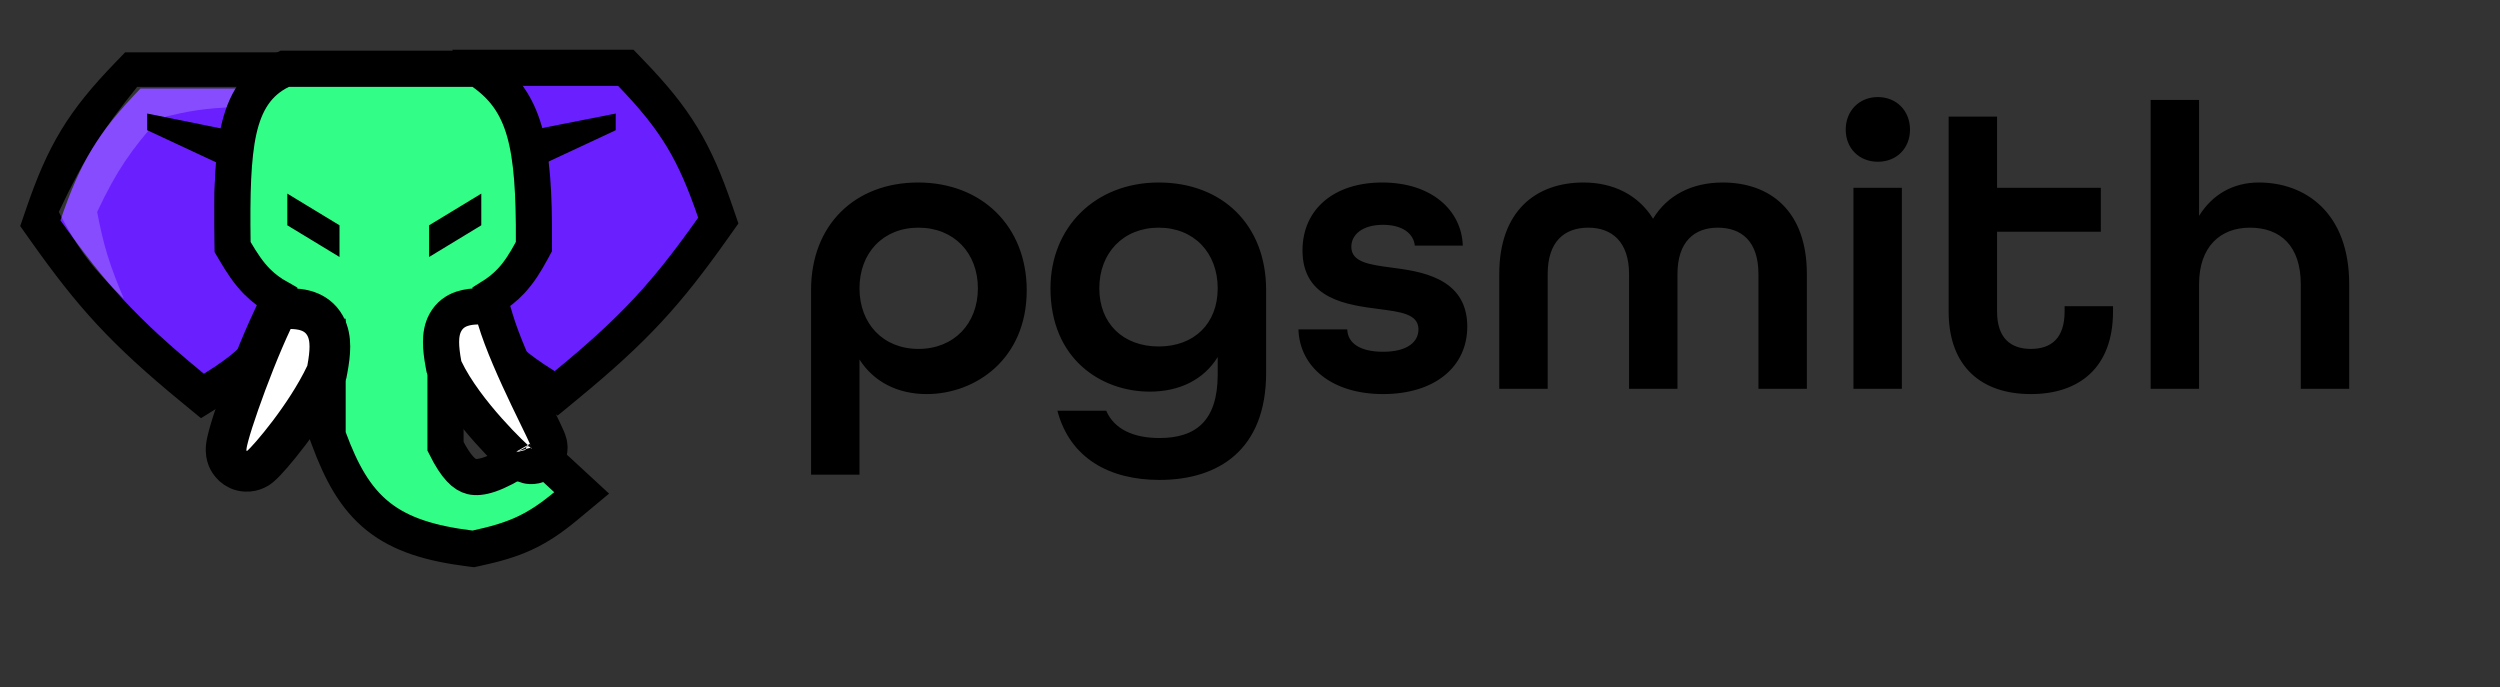 <svg width="553" height="152" viewBox="0 0 553 152" fill="none" xmlns="http://www.w3.org/2000/svg">
<rect x="0" y="0" width="553" height="152" fill="#333333" stroke="none"/>
<path d="M62.523 71.132L64.212 68.412L61.927 66.168C56.998 61.329 54.741 58.459 51.974 52.478C51.284 44.923 51.311 39.654 52.108 35.147C52.916 30.579 54.558 26.561 57.426 21.571L60.871 15.577H53.958H31.081H29.381L28.201 16.801C23.379 21.803 19.846 26.082 16.941 30.872C14.039 35.657 11.856 40.8 9.585 47.432L8.921 49.369L10.105 51.04C20.296 65.425 27.277 73.194 42.562 85.765L44.779 87.589L47.217 86.071C50.706 83.898 53.468 81.947 55.911 79.596C58.373 77.228 60.382 74.58 62.523 71.132Z" fill="#6A1FFF" stroke="black" stroke-width="8"/>
<path d="M105.284 70.555L103.595 67.835L105.88 65.591C110.809 60.752 113.066 57.881 115.833 51.9C116.523 44.346 116.496 39.077 115.699 34.57C114.891 30.002 113.249 25.983 110.381 20.993L106.936 15H113.849H136.726H138.426L139.606 16.224C144.428 21.225 147.961 25.505 150.866 30.295C153.768 35.08 155.951 40.223 158.222 46.855L158.886 48.792L157.702 50.463C147.511 64.848 140.53 72.617 125.245 85.187L123.028 87.011L120.59 85.494C117.101 83.321 114.339 81.37 111.896 79.019C109.433 76.65 107.425 74.003 105.284 70.555Z" fill="#6A1FFF" stroke="black" stroke-width="8"/>
<path d="M21.487 46.883C22.939 54.47 24.259 58.668 27.391 66.071C20.759 59.634 17.486 55.56 13 46.883C18.783 34.598 22.713 28.737 30.343 19.208H54.327L51.744 23.636C45.672 24.034 42.238 24.3 35.14 26.219C29.052 33.16 25.922 37.474 21.487 46.883Z" fill="white" fill-opacity="0.2"/>
<path d="M32.557 28.802L49.161 36.551L50.813 28.802L32.557 25.112V28.802Z" fill="black"/>
<path d="M136.197 28.802L119.592 36.551L117.492 28.802L136.197 25.112V28.802Z" fill="black"/>
<path d="M63.921 15.208H62.999L62.171 15.612C56.902 18.176 54.155 22.669 52.785 28.885C51.472 34.844 51.291 42.943 51.435 53.579L51.449 54.64L51.987 55.554C53.524 58.164 54.992 60.41 56.91 62.332C58.327 63.752 59.897 64.907 61.766 65.948V67.499C61.766 71.366 64.902 74.499 68.767 74.499H72.467V95.59V96.306L72.715 96.977C75.47 104.43 78.561 110.174 83.649 114.229C88.729 118.278 95.277 120.231 104.011 121.33L104.69 121.415L105.359 121.27C109.43 120.387 112.75 119.461 115.903 118.01C119.082 116.548 121.919 114.633 125.148 111.951L128.66 109.032L125.305 105.935L120.508 101.507L118.214 99.39L115.603 101.1C109.309 105.221 106.11 105.834 104.324 105.406C102.782 105.036 100.946 103.533 98.548 98.727V74.499H102.511C105.824 74.499 108.511 71.812 108.511 68.499V65.81C110.233 64.743 111.698 63.587 113.021 62.183C114.823 60.269 116.198 58.062 117.623 55.428L118.099 54.548L118.104 53.548C118.167 42.736 117.675 34.994 116.04 29.189C114.32 23.083 111.34 19.133 106.818 15.941L105.78 15.208H104.511H63.921Z" fill="#32FE87" stroke="black" stroke-width="8"/>
<path d="M75.1 49.835L63.552 42.824V49.835L75.1 56.846V49.835Z" fill="black"/>
<path d="M106.464 49.835L94.917 56.846V49.835L106.464 42.824V49.835Z" fill="black"/>
<path d="M64.431 68.274L61.477 68.181L60.218 70.856C57.609 76.401 54.825 83.56 52.862 89.179C51.882 91.984 51.074 94.495 50.589 96.284C50.364 97.116 50.14 98.031 50.054 98.79C50.03 98.998 50.005 99.292 50.011 99.626C50.015 99.868 50.035 100.571 50.353 101.368C50.706 102.255 51.872 104.121 54.361 104.25C56.145 104.343 57.315 103.381 57.548 103.189L57.554 103.185C58.221 102.636 59.194 101.579 60.148 100.479C61.199 99.266 62.493 97.684 63.873 95.865C66.605 92.26 69.8 87.548 72.045 82.82L72.296 82.291L72.403 81.717C72.754 79.843 72.969 78.154 72.968 76.671C72.966 75.221 72.762 73.566 71.92 72.052C69.951 68.515 66.137 68.327 64.431 68.274Z" fill="white" stroke="black" stroke-width="9"/>
<path d="M105.611 67.773L108.691 67.677L109.57 70.63C111.082 75.71 114.107 82.421 116.758 87.978C117.567 89.673 118.293 91.163 118.931 92.472C119.353 93.339 119.737 94.127 120.08 94.842C120.481 95.676 120.833 96.426 121.059 96.968C121.142 97.167 121.329 97.615 121.436 98.082C121.468 98.218 121.522 98.478 121.541 98.805L121.541 98.807C121.553 99.012 121.604 99.862 121.15 100.807C120.883 101.362 120.401 102.032 119.591 102.516C118.774 103.005 117.94 103.118 117.29 103.08C116.195 103.015 115.451 102.519 115.276 102.402L115.274 102.401C114.863 102.127 114.371 101.683 114.054 101.394C113.632 101.009 113.099 100.504 112.488 99.903C111.264 98.699 109.684 97.068 108.001 95.176C104.694 91.46 100.741 86.466 98.433 81.605L98.21 81.136L98.114 80.625C97.766 78.764 97.557 77.11 97.559 75.671C97.56 74.263 97.759 72.704 98.543 71.295C100.364 68.024 103.893 67.827 105.611 67.773ZM113.725 100.171C113.725 100.171 113.723 100.166 113.719 100.154C113.722 100.165 113.725 100.171 113.725 100.171Z" fill="white" stroke="black" stroke-width="8"/>
<path d="M179.41 104.99V64.13C179.41 49.73 189.13 40.37 203.08 40.37C217.21 40.37 227.11 50.09 227.11 64.22C227.11 79.43 215.77 87.17 204.97 87.17C198.58 87.17 193.27 84.47 190.12 79.52V104.99H179.41ZM203.17 77.18C211 77.18 216.31 71.6 216.31 63.77C216.31 55.94 211 50.36 203.17 50.36C195.34 50.36 190.12 55.94 190.12 63.77C190.12 71.6 195.34 77.18 203.17 77.18ZM256.486 106.16C245.416 106.16 236.686 101.39 233.896 90.86H244.696C246.496 95 250.816 96.89 256.486 96.89C264.406 96.89 269.356 93.2 269.356 82.85V78.98C266.296 83.93 260.986 86.63 254.326 86.63C243.706 86.63 232.366 79.52 232.366 63.77C232.366 50.27 242.266 40.37 256.306 40.37C270.346 40.37 280.066 49.73 280.066 64.13V82.49C280.066 99.5 269.536 106.16 256.486 106.16ZM256.306 76.64C264.136 76.64 269.356 71.6 269.356 63.77C269.356 55.94 264.136 50.36 256.306 50.36C248.476 50.36 243.166 55.94 243.166 63.77C243.166 71.6 248.476 76.64 256.306 76.64ZM305.932 87.17C294.592 87.17 287.482 81.14 287.212 72.86H298.012C298.102 75.83 300.712 77.81 305.932 77.81C311.422 77.81 313.762 75.56 313.762 72.86C313.762 69.44 309.802 68.99 305.032 68.36C298.192 67.46 288.112 66.29 288.112 55.4C288.112 46.31 295.042 40.37 305.752 40.37C316.642 40.37 323.302 46.49 323.572 54.32H312.952C312.682 51.62 310.162 49.73 305.932 49.73C301.252 49.73 298.912 51.98 298.912 54.59C298.912 58.01 302.962 58.55 307.732 59.18C313.672 59.99 324.562 61.16 324.562 72.23C324.562 81.23 317.272 87.17 305.932 87.17ZM331.637 86V60.62C331.637 46.67 339.737 40.37 350.267 40.37C356.927 40.37 362.417 43.16 365.657 48.38C368.807 43.16 374.297 40.37 381.047 40.37C391.577 40.37 399.677 46.67 399.677 60.62V86H388.967V60.62C388.967 53.33 385.187 50.36 379.967 50.36C374.837 50.36 371.057 53.42 371.057 60.62V86H360.347V60.62C360.347 53.42 356.477 50.36 351.347 50.36C346.127 50.36 342.347 53.33 342.347 60.62V86H331.637ZM415.383 35.78C411.243 35.78 408.273 32.81 408.273 28.67C408.273 24.53 411.243 21.47 415.383 21.47C419.523 21.47 422.493 24.53 422.493 28.67C422.493 32.81 419.523 35.78 415.383 35.78ZM409.983 86V41.54H420.693V86H409.983ZM449.221 87.17C438.421 87.17 431.041 81.23 431.041 68.9V25.79H441.751V41.54H464.701V51.26H441.751V68.9C441.751 74.84 444.811 77.18 449.221 77.18C453.631 77.18 456.691 74.93 456.691 68.9V67.73H467.401V68.9C467.401 81.23 460.021 87.17 449.221 87.17ZM475.723 86V22.1H486.433V47.75C489.403 42.98 493.993 40.37 499.663 40.37C509.923 40.37 519.643 47.03 519.643 62.87V86H508.933V62.87C508.933 54.41 504.433 50.36 497.683 50.36C491.113 50.36 486.433 54.59 486.433 62.87V86H475.723Z" fill="black"/>
</svg>
